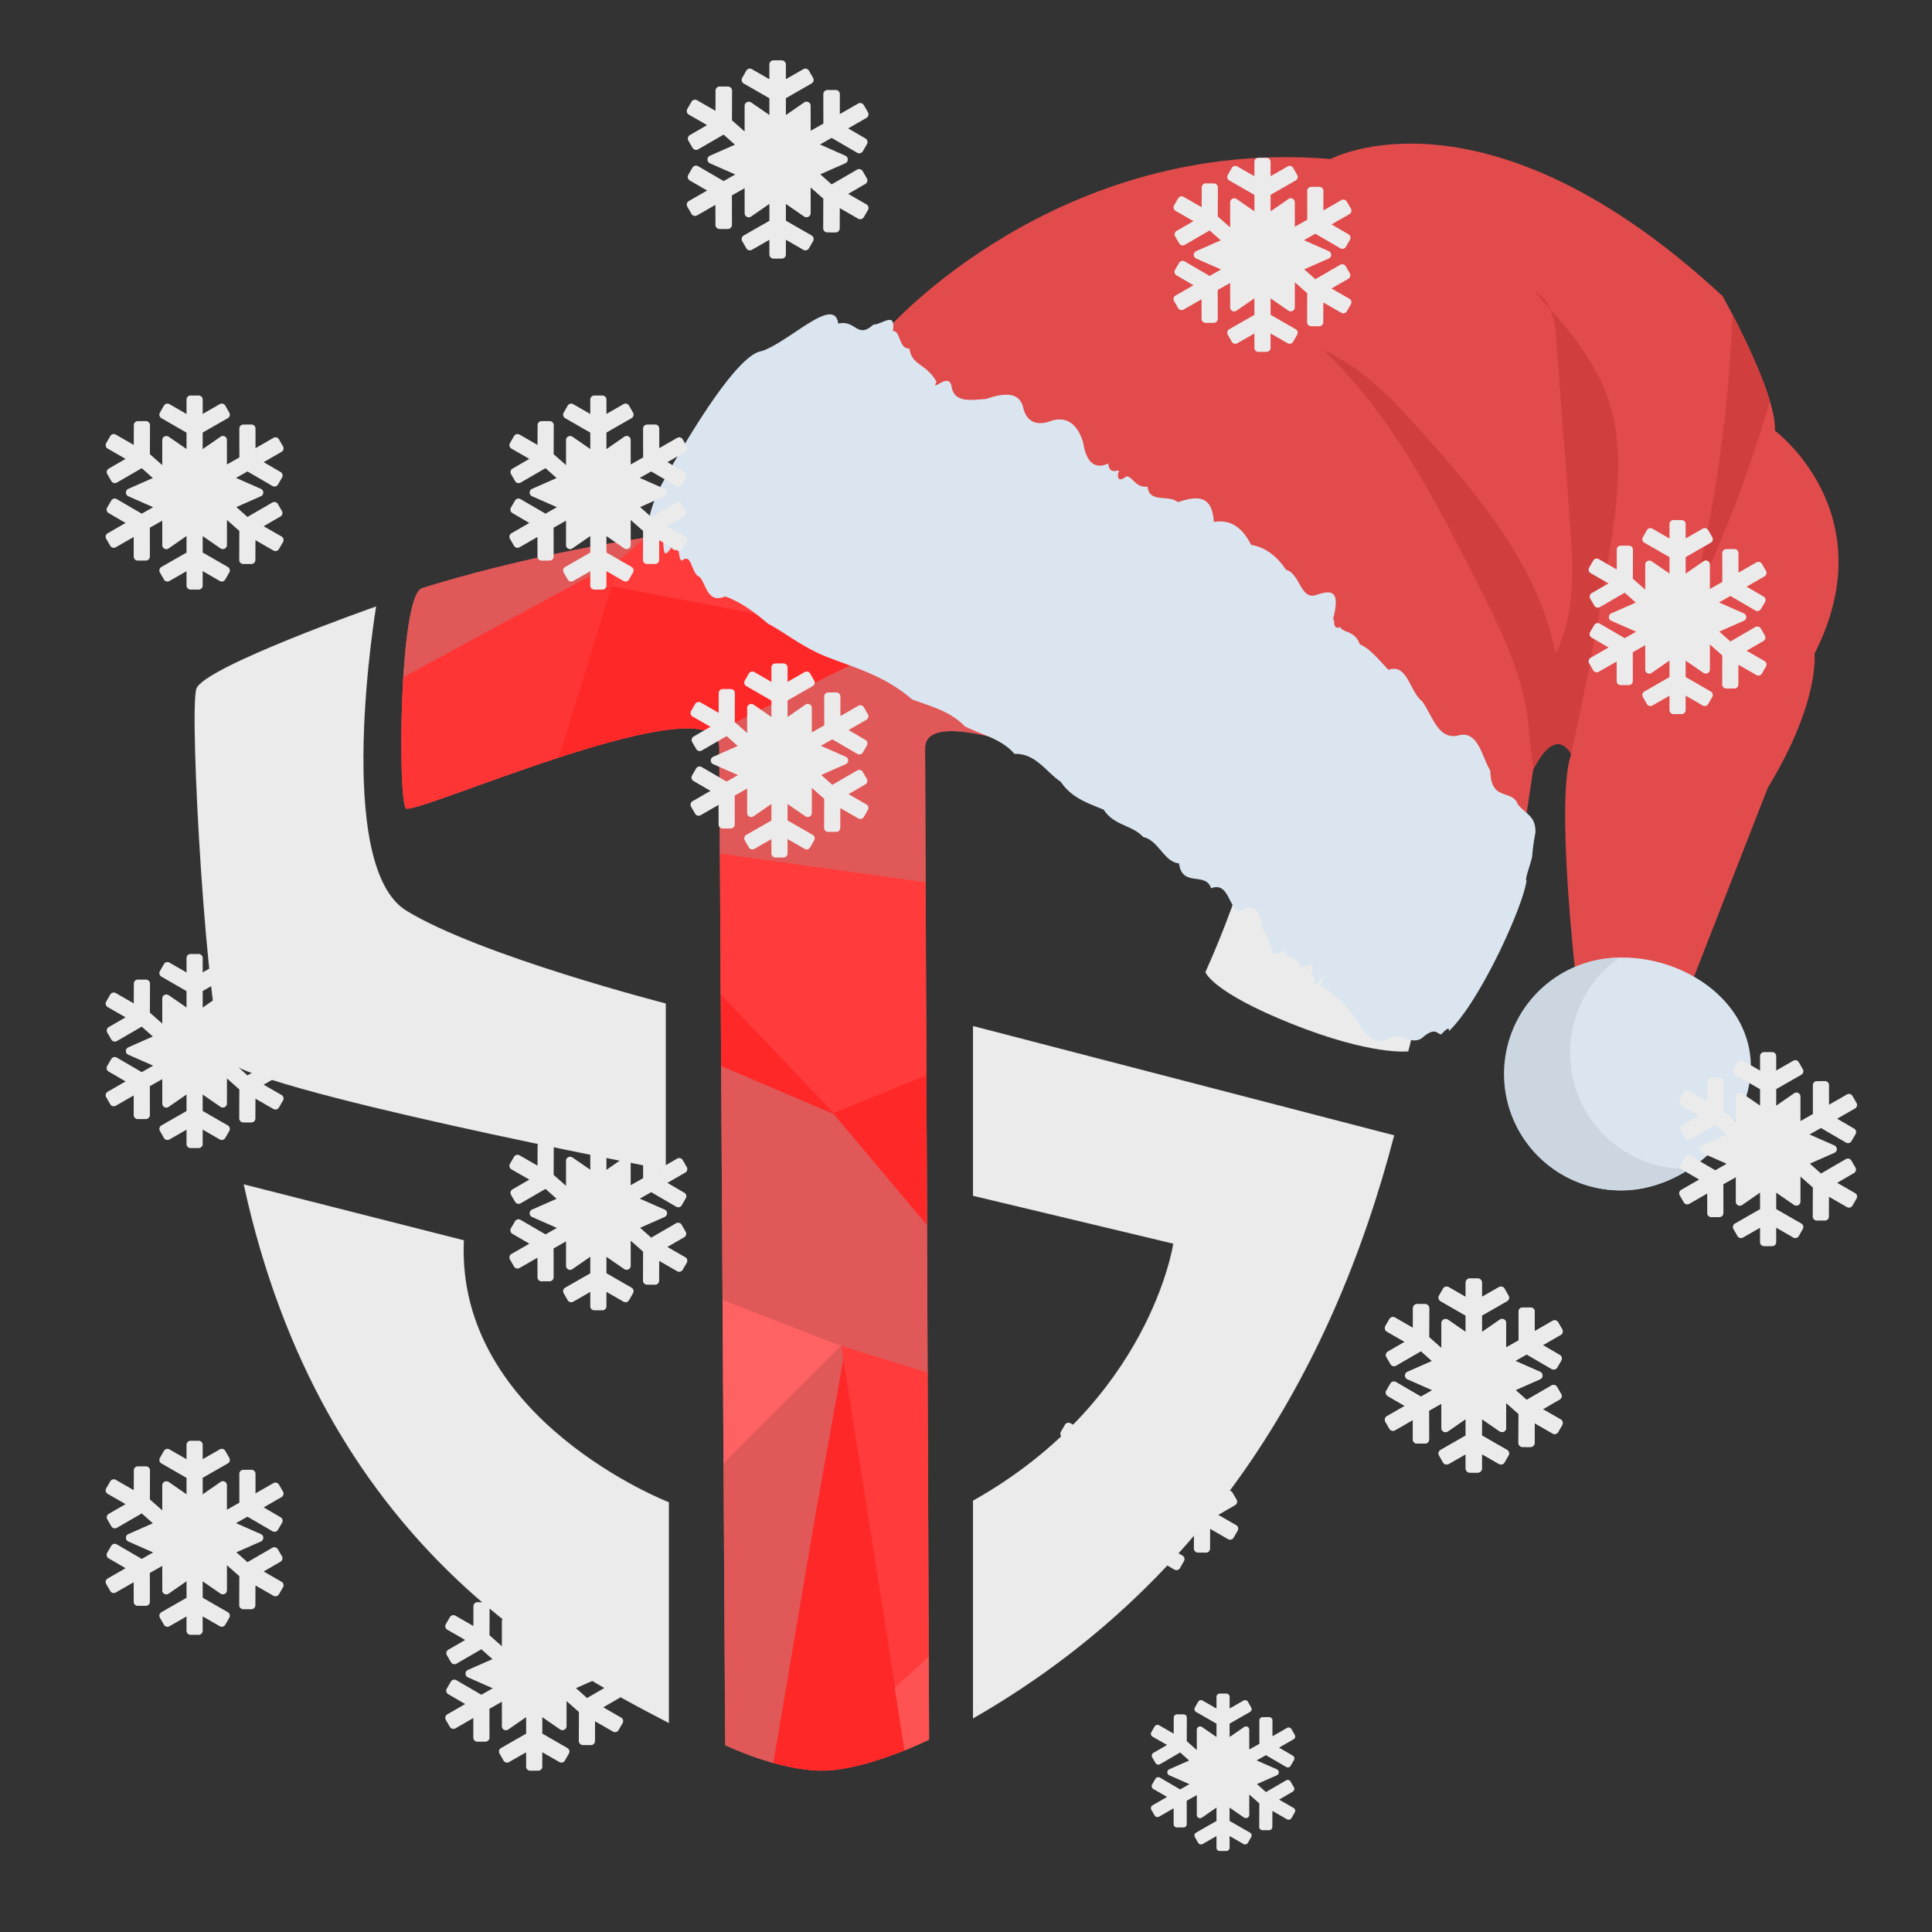 <svg xmlns="http://www.w3.org/2000/svg" xmlns:xlink="http://www.w3.org/1999/xlink" width="512" height="512" viewBox="0 0 512 512"><rect x="0" y="0" width="512" height="512" fill="#333333" stroke="none"/><defs><clipPath id="a"><rect width="512" height="512" transform="translate(2619 917)" fill="#fff" stroke="#707070" stroke-width="1"/></clipPath><clipPath id="b"><path d="M2241.74,1255.458c2.128,2.235,83.082-34.28,83.062-16.045l1.573,264.332s13.969,6.749,25.7,6.749,28.336-8.229,28.336-8.229l-1.062-262.852c.291-16.706,73.3,19.577,77.209,16.984s8.462-57.193-5.142-60.822c0,0-45.609-15.144-99.342-15.405s-106,16.952-106,16.952C2239.91,1198.767,2239.612,1253.222,2241.74,1255.458Z" transform="translate(-2240.545 -1180.167)" fill="none" stroke="#707070" stroke-linejoin="round" stroke-width="0.5"/></clipPath></defs><g transform="translate(-2619 -917)" clip-path="url(#a)"><g transform="translate(2670.57 885.235)"><g transform="translate(0 192.282)"><path d="M2277.212,1184.286s-11.514,68.682,8.028,80.646,68.737,24.58,68.737,24.58v44.07s-112.279-21.461-116.945-29.542-9.485-92.138-7.463-97.941S2277.212,1184.286,2277.212,1184.286Z" transform="translate(-2229.096 -1184.099)" fill="#ebebeb" stroke="rgba(112,112,112,0.12)" stroke-linejoin="round" stroke-width="0.2"/><path d="M2296.111,1185.251c5.082,19.969,6.938,49.913-14.179,97.11,0,0,1.6,5.193,22.839,13.688s30.914,7.316,30.914,7.316c2.36-7.788,6.75-38.844,7.976-57.677s.658-18.176,0-38.048C2343.455,1201.41,2296.111,1185.251,2296.111,1185.251Z" transform="translate(-2014.057 -1185.251)" fill="#ebebeb" stroke="rgba(112,112,112,0.12)" stroke-linejoin="round" stroke-width="0.2"/><path d="M2269.285,1209.594l111.635,28.971c-16.764,64.343-51.126,119.872-111.635,154.539v-57.717c46.977-26.431,53.072-68.108,53.072-68.108l-53.072-12.683Z" transform="translate(-2063.006 -1098.21)" fill="#ebebeb" stroke="rgba(112,112,112,0.12)" stroke-linejoin="round" stroke-width="0.2"/><path d="M2345.247,1301.781v58.53c-29.613-15.455-91.953-47.462-112.691-142.782l58.359,14.827C2288.72,1279.936,2345.247,1301.781,2345.247,1301.781Z" transform="translate(-2219.549 -1064.188)" fill="#ebebeb" stroke="rgba(112,112,112,0.12)" stroke-linejoin="round" stroke-width="0.2"/></g><g transform="translate(54.784 170.685)" clip-path="url(#b)"><g transform="translate(-25.168 -29.14)" fill="#e05858" stroke="#707070" stroke-width="1"><rect width="344.52" height="375.488" stroke="none"/><rect x="0.5" y="0.5" width="343.52" height="374.488" fill="none"/></g><g transform="translate(-24.853 -34.886)"><path d="M2510.989,1195.109l-38.287-21.441-59.453,49.664,87.758,17.966Z" transform="translate(-2342.37 -1172.993)" fill="#ff3b3b"/><path d="M2447.23,1220.985l24.813,148.856-50.162-4.6Z" transform="translate(-2305.359 -971.213)" fill="#ff2828"/><path d="M2424.429,1277.741l63.908,20.2,1.025-72.056-70.519-20.019Z" transform="translate(-2318.383 -1035.67)" fill="#e05858"/><path d="M2483.517,1275.621l-26.392-31.417L2419,1227.939l2.375-26.136,101.239,29.472Z" transform="translate(-2317.703 -1053.012)" fill="#ff2828"/><path d="M2483.961,1270.389l-71.218-74.791,192.082,25.734Z" transform="translate(-2344.54 -1079.476)" fill="#ff3b3b"/><path d="M2422.515,1268.584l36.614-34.4-39.657-15.431Z" transform="translate(-2315.687 -980.727)" fill="#ff6262"/><path d="M2437.75,1363.134l16.654-98.118,7.247-40.348-.638-3.168-42.446,42.532v99.1Z" transform="translate(-2319.565 -969.015)" fill="#e05858"/><path d="M2440.877,1312.107l10.959-9.73,3.22-72.077-28.462-8.767Z" transform="translate(-2285.142 -968.87)" fill="#ff3b3b"/><path d="M2437.874,1301.948h20.862l-18.713-65.078-10.752,9.869Z" transform="translate(-2273.664 -903.469)" fill="#ff5353"/><path d="M2429.357,1216.968l10.962-38.1,171.894,13.1-43.847,105.616Z" transform="translate(-2273.299 -1150.802)" fill="#ff2828"/><path d="M2419.27,1253.607l56.277-29.638,58.077-50.428-133.776,6.874Z" transform="translate(-2399.846 -1173.541)" fill="#e05858"/><path d="M2428.62,1183.119l81.329,15.542L2410.831,1248Z" transform="translate(-2352.74 -1132.691)" fill="#ff2828"/><path d="M2410.816,1235.364l99.005-49.351,143.862,83.269Z" transform="translate(-2352.806 -1120.354)" fill="#e05858"/><path d="M2403.344,1216.83l2.738,51.694h34.84l26.686-86.573Z" transform="translate(-2384.844 -1137.674)" fill="#ff3535"/></g></g><g transform="matrix(0.891, 0.454, -0.454, 0.891, 205.333, 0)"><path d="M0,115.634S16.816,49.92,84.089,22.389c0,0,26.5-38.225,109.059-14.782,0,0,24.465,16.31,28.542,25.476,0,0,36.181,6.121,36.181,47.908,0,0,7.133,10.7,5.1,37.2l5.605,56.568-27.015,20.893-1.528-10.189S214.041,146.22,212.514,134c0,0-7.133-5.605-7.133,8.155l7.133,21.4L14.266,148.192Z" transform="translate(34.749 0)" fill="#e14b4b"/><g transform="translate(140.102 10.693)"><path d="M25.445,74.86A372.423,372.423,0,0,0,0,0C5.2,3.726,13.822,10.209,19.324,16.021A345.186,345.186,0,0,1,25.445,74.86Z" transform="translate(92.285 0)" fill="#d03f3e"/><path d="M0,.011A8.318,8.318,0,0,1,5.936,2.272C3.985,1.477,1.961.744,0,.011Z" transform="translate(42.684 18.456)" fill="#d03f3e"/><path d="M107.088,102.5c-.733-.5-6.968-4.707-7.03,8.072-2.756-3.665-5.079-7.825-7.711-11.561C85.007,88.5,74.365,80.734,63.97,73.147,44.088,58.654,23.608,43.913,0,36.945c11.623-.609,22.937,3.551,33.755,7.763,21.409,8.32,43.479,17.92,57.611,35.964C91.3,68.563,84.822,57.549,78.525,47.216Q66.138,26.855,53.75,6.483A25.456,25.456,0,0,0,48.61,0c9.177,3.489,18.044,7.763,24.95,14.617,9.177,9.115,13.76,21.709,17.8,34C97.178,66.365,102.443,84.4,107.088,102.5Z" transform="translate(0 20.728)" fill="#d03f3e"/></g><g transform="translate(0 113.334)"><path d="M.219,70.615c0-7.959-.072,1.177-.145-2.157-.289,8.95-.1-40.362,7.515-45.564,5.45-5.481,10.436-22.1,14.8-15.732,3.726-3.107,6.328,1.476,8.423-4.005,2.1-1.094,3.685-6.039,5.378-.774,1.693-1.218,3.5,3.561,6.028,2.1,2.529,3.778,5.77,1.466,10.364,4.594,0,3.582,1.7-4.3,4.274-.5,2.581,3.283,6.028.681,9.538-1.435,3.51-3.675,7.081-5.75,9.879-2.281,2.106,2.467,5.037,3.086,8.268-.526,3.221-2.994,6.741-1.93,9.982,1.435,3.252,4.521,6.235,4.862,8.413,1.941,2.178,3.2,3.53-1.043,3.53.97,0,.145.826,3.076,2.312-.093,1.486-.815,3.613,1.662,6.225-.145,2.612,3.768,5.7-.671,9.074.01,3.386-3.427,7.061-6.194,10.859.361,3.8-2.849,7.711-1.92,11.572.919,3.861-1.228,7.659-.32,11.231,1.683,3.561-.815,6.9,5.037,9.807,2.632,2.921-2.849,5.419-5.357,7.329,3.8,0-1.9.9,2.622,2.508.6,1.61,1.012,3.923-.981,6.751,1.683,2.828-.217,6.163,1.29,9.827,2.591,3.654-3.923,7.628,2.6,11.727,3.345,4.1,2.1,8.32,7.143,12.46,3.912,4.15-4.036,8.217,1.972,12.026,4.315,3.809,7.3,7.35,1.652,10.426,4.552,3.076,1.517,5.7.506,7.649,4.614a54.82,54.82,0,0,0,1.951,5.688c.537.826,1.125,7.1,1.693,6.648,2.3,6.2,3.644,34.034-.2,45,0-.031-.454-1.92-1.383,1.61-.929.64-2.333-1.425-4.212,3.417-1.879,2.632-4.253,1.115-7.112,3.066-2.859,4.821-6.225,2.7-10.085.568a29.834,29.834,0,0,0-13.13-4.077c0-4.883-.289-1.507-.846-.289-.557,2.56-1.394-2.446-2.488-.805-1.094-6.235-2.446.692-4.036-1.239-1.6-1.7-3.437.072-5.512-1.569-2.075,5.11-4.377-2.054-6.9-1.817-2.519-3.675-5.265-6.586-8.207-1.982-2.942.506-6.09-5.8-9.425-2.044-3.334-3.355-6.865,3.386-10.57-2.023-3.706,1.5-7.587-2.983-11.623-1.91-4.047-1.548-8.248.857-12.6-1.7-4.356.31-8.857,1.146-13.492-1.414-4.635-.547-9.414-3.768-14.307-1.022-4.893-2.023-9.91-.557-15.03-.547-5.12-1.806-10.354-.65-15.68.01-9.3-2.343-17.466-.578-24.62.134-7.154.805-13.3-.64-18.571-.7-5.275-1.27-9.683-1.806-13.368-1.259-3.685,4.387-6.648-1.9-9.022-1.569-2.374-.681-4.17-4.656-5.523-1.641-1.352-.134-2.271-3.881-2.89-1.476-.619-.723-.939.568-1.1-1.063-.165,2.116-.175,5.048-.175-.413,0,6.483-1.817,1.486-3.912-1.765C3.76,77.7,1.365,81.1.219,70.615Z" transform="translate(0 0)" fill="#dae5ef"/><path d="M59.475,12.418c9.1,14.4,2.261,36.377-12.14,45.482A30.851,30.851,0,0,1,14.375,5.739C28.765-3.366,50.37-1.993,59.475,12.418Z" transform="translate(266.642 58.363)" fill="#dae5ef"/></g><g transform="translate(266.628 175.681)"><path d="M58.353,41.394A33.007,33.007,0,0,1,47.308,53.265,30.83,30.83,0,1,1,14.379,1.135,20.475,20.475,0,0,1,16.443,0a30.71,30.71,0,0,0,1.239,30.762A30.666,30.666,0,0,0,58.353,41.394Z" transform="translate(0 0.609)" fill="#cbd6e0"/><path d="M.217,1.239A2.036,2.036,0,0,0,.145,0C.093.021.052.052,0,.072Z" transform="translate(17.641 0)" fill="#cbd6e0"/></g></g></g><g transform="translate(2779.667 932.994)"><g transform="translate(21.333)"><path d="M68.945,38.166l-4.837-2.779,4.554-2.635a1.1,1.1,0,0,0,.394-1.5l-1.1-1.891a1.1,1.1,0,0,0-1.5-.394l-6.73,3.9-3-2.671,6.641-2.928a1.1,1.1,0,0,0,0-2L56.639,22.3l3.088-1.748,6.762,3.937a1.094,1.094,0,0,0,1.5-.394l1.1-1.891a1.1,1.1,0,0,0-.394-1.5l-4.589-2.672,4.84-2.781a1.093,1.093,0,0,0,.4-1.5l-1.1-1.9a1.1,1.1,0,0,0-1.5-.4l-4.845,2.784L61.9,8.941a1.094,1.094,0,0,0-1.1-1.09l-2.189.01a1.1,1.1,0,0,0-1.09,1.1l.011,7.8-3.363,1.9-.006-6.5a1.094,1.094,0,0,0-1.744-.992L47.6,14.5V10.026l6.8-3.891a1.1,1.1,0,0,0,.407-1.493l-1.086-1.9a1.1,1.1,0,0,0-1.493-.407L47.6,4.982V1.095A1.1,1.1,0,0,0,46.508,0H44.319a1.1,1.1,0,0,0-1.095,1.095V5L38.6,2.334a1.094,1.094,0,0,0-1.493.407l-1.086,1.9a1.094,1.094,0,0,0,.407,1.493l6.8,3.911v4.435l-4.769-3.288a1.093,1.093,0,0,0-.661-.222.19.19,0,0,0-.043,0,1.094,1.094,0,0,0-1.095,1.095v6.779l-3.349-2.959.029-7.846a1.094,1.094,0,0,0-1.09-1.1l-2.189-.01a1.1,1.1,0,0,0-1.1,1.09l-.019,5.355-4.863-2.794a1.1,1.1,0,0,0-1.5.4l-1.1,1.9a1.093,1.093,0,0,0,.4,1.5l4.837,2.779-4.554,2.635a1.1,1.1,0,0,0-.394,1.5l1.1,1.891a1.1,1.1,0,0,0,1.5.394l6.73-3.9,3,2.671-6.641,2.928a1.1,1.1,0,0,0,0,2l6.731,2.967L31.1,31.986l-6.762-3.937a1.094,1.094,0,0,0-1.5.394l-1.1,1.891a1.1,1.1,0,0,0,.394,1.5L26.722,34.5l-4.84,2.781a1.093,1.093,0,0,0-.4,1.5l1.1,1.9a1.1,1.1,0,0,0,1.5.4l4.845-2.784.005,5.307a1.1,1.1,0,0,0,1.1,1.09l2.189-.01a1.094,1.094,0,0,0,1.09-1.1l-.011-7.8,3.363-1.9.006,6.5a1.094,1.094,0,0,0,1.744.992l4.817-3.334v4.478l-6.8,3.891A1.094,1.094,0,0,0,36.02,47.9l1.086,1.9a1.1,1.1,0,0,0,1.493.407l4.625-2.648v3.887a1.1,1.1,0,0,0,1.095,1.095h2.189A1.1,1.1,0,0,0,47.6,51.444v-3.9l4.625,2.664a1.094,1.094,0,0,0,1.493-.407l1.086-1.9A1.094,1.094,0,0,0,54.4,46.4l-6.8-3.911V38.058l4.769,3.288a1.093,1.093,0,0,0,.661.222.19.19,0,0,0,.043,0,1.094,1.094,0,0,0,1.095-1.095V33.7l3.349,2.959L57.49,44.5a1.094,1.094,0,0,0,1.09,1.1l2.189.01a1.1,1.1,0,0,0,1.1-1.09l.019-5.355,4.863,2.794a1.1,1.1,0,0,0,1.5-.4l1.1-1.9A1.093,1.093,0,0,0,68.945,38.166Z" transform="translate(-21.333)" fill="#ebebeb"/></g></g><g transform="translate(2964.667 1255.818)"><g transform="translate(21.333)"><path d="M67.939,37.36,63.2,34.639l4.457-2.58a1.072,1.072,0,0,0,.386-1.465l-1.08-1.851a1.072,1.072,0,0,0-1.465-.386l-6.588,3.816-2.934-2.614,6.5-2.866a1.072,1.072,0,0,0,0-1.961l-6.588-2.9,3.023-1.711,6.619,3.854A1.071,1.071,0,0,0,67,23.587l1.079-1.851a1.071,1.071,0,0,0-.386-1.465L63.2,17.656l4.738-2.722a1.07,1.07,0,0,0,.393-1.464l-1.074-1.856a1.076,1.076,0,0,0-1.467-.392l-4.743,2.725-.005-5.195a1.071,1.071,0,0,0-1.076-1.067l-2.143.01a1.071,1.071,0,0,0-1.067,1.076l.011,7.635-3.292,1.864L53.47,11.9a1.071,1.071,0,0,0-1.708-.971L47.048,14.2V9.814L53.7,6.005a1.071,1.071,0,0,0,.4-1.462l-1.063-1.86a1.071,1.071,0,0,0-1.462-.4L47.048,4.876v-3.8A1.072,1.072,0,0,0,45.976,0H43.834a1.072,1.072,0,0,0-1.071,1.071V4.892L38.235,2.284a1.071,1.071,0,0,0-1.462.4L35.71,4.543a1.071,1.071,0,0,0,.4,1.462l6.654,3.829v4.341l-4.669-3.219a1.07,1.07,0,0,0-.647-.218.186.186,0,0,0-.042,0,1.071,1.071,0,0,0-1.071,1.071v6.635l-3.278-2.9.028-7.68a1.071,1.071,0,0,0-1.067-1.076l-2.142-.01A1.072,1.072,0,0,0,28.8,7.85l-.019,5.242-4.76-2.735a1.076,1.076,0,0,0-1.467.392l-1.074,1.856a1.07,1.07,0,0,0,.393,1.464l4.735,2.72-4.457,2.58a1.072,1.072,0,0,0-.386,1.465l1.08,1.851a1.072,1.072,0,0,0,1.465.386L30.9,19.254l2.934,2.614-6.5,2.866a1.072,1.072,0,0,0,0,1.961l6.588,2.9-3.023,1.711-6.619-3.854a1.071,1.071,0,0,0-1.465.386l-1.08,1.851a1.071,1.071,0,0,0,.386,1.465l4.492,2.615L21.871,36.5a1.07,1.07,0,0,0-.393,1.464l1.074,1.856a1.076,1.076,0,0,0,1.467.392l4.743-2.725.005,5.195a1.071,1.071,0,0,0,1.076,1.067l2.143-.01a1.071,1.071,0,0,0,1.067-1.076l-.011-7.635,3.292-1.864.006,6.365a1.071,1.071,0,0,0,1.708.971l4.715-3.263v4.383l-6.654,3.809a1.071,1.071,0,0,0-.4,1.462l1.063,1.86a1.071,1.071,0,0,0,1.462.4l4.527-2.592v3.8a1.071,1.071,0,0,0,1.071,1.071h2.143a1.071,1.071,0,0,0,1.071-1.071v-3.82l4.527,2.608a1.071,1.071,0,0,0,1.462-.4l1.063-1.86a1.071,1.071,0,0,0-.4-1.462L47.048,41.6V37.254l4.669,3.219a1.07,1.07,0,0,0,.647.218.186.186,0,0,0,.042,0,1.071,1.071,0,0,0,1.071-1.071V32.983l3.278,2.9-.028,7.68a1.071,1.071,0,0,0,1.067,1.076l2.142.01a1.072,1.072,0,0,0,1.076-1.067l.019-5.242,4.76,2.735a1.076,1.076,0,0,0,1.467-.392l1.074-1.856A1.07,1.07,0,0,0,67.939,37.36Z" transform="translate(-21.333)" fill="#ebebeb"/></g></g><g transform="translate(2902.667 1365.818)"><g transform="translate(21.333)"><path d="M59.136,30.3,55.3,28.1,58.911,26a.869.869,0,0,0,.313-1.189l-.876-1.5A.869.869,0,0,0,57.16,23l-5.344,3.1-2.38-2.12,5.273-2.324a.87.87,0,0,0,0-1.59l-5.344-2.356,2.452-1.388,5.369,3.126a.869.869,0,0,0,1.188-.313l.876-1.5a.869.869,0,0,0-.313-1.189l-3.644-2.121,3.843-2.208a.868.868,0,0,0,.319-1.187L58.584,9.42a.872.872,0,0,0-1.19-.318l-3.847,2.21,0-4.213a.869.869,0,0,0-.873-.865l-1.738.008a.869.869,0,0,0-.865.873l.009,6.192L47.4,14.819,47.4,9.656a.869.869,0,0,0-1.385-.788l-3.824,2.647V7.96l5.4-3.089a.869.869,0,0,0,.323-1.186l-.862-1.509a.869.869,0,0,0-1.186-.323l-3.672,2.1V.869A.869.869,0,0,0,41.322,0H39.584a.869.869,0,0,0-.869.869v3.1L35.042,1.853a.869.869,0,0,0-1.186.323l-.862,1.509a.869.869,0,0,0,.323,1.186l5.4,3.105V11.5L34.928,8.887A.868.868,0,0,0,34.4,8.71a.151.151,0,0,0-.034,0,.869.869,0,0,0-.869.869v5.382l-2.659-2.349.023-6.229A.869.869,0,0,0,30,5.51L28.261,5.5a.869.869,0,0,0-.873.865l-.015,4.252L23.512,8.4a.872.872,0,0,0-1.19.318l-.871,1.505a.868.868,0,0,0,.319,1.187l3.84,2.207L21.994,15.71a.869.869,0,0,0-.313,1.189l.876,1.5a.869.869,0,0,0,1.189.313l5.344-3.1,2.38,2.12L26.2,20.062a.87.87,0,0,0,0,1.59l5.344,2.356L29.089,25.4,23.72,22.27a.869.869,0,0,0-1.188.313l-.876,1.5a.869.869,0,0,0,.313,1.189l3.644,2.121L21.769,29.6a.868.868,0,0,0-.319,1.187l.871,1.505a.872.872,0,0,0,1.19.318l3.847-2.21,0,4.213a.869.869,0,0,0,.873.865l1.738-.008a.869.869,0,0,0,.865-.873l-.009-6.193L33.5,26.9l.005,5.163a.869.869,0,0,0,1.385.788L38.715,30.2v3.555l-5.4,3.089a.869.869,0,0,0-.323,1.186l.862,1.509a.869.869,0,0,0,1.186.323l3.672-2.1v3.086a.869.869,0,0,0,.869.869h1.738a.869.869,0,0,0,.869-.869v-3.1l3.672,2.115a.869.869,0,0,0,1.186-.323l.862-1.509a.869.869,0,0,0-.323-1.186l-5.4-3.105V30.217l3.787,2.611A.868.868,0,0,0,46.5,33a.151.151,0,0,0,.034,0,.869.869,0,0,0,.869-.869V26.753L50.064,29.1l-.023,6.229a.869.869,0,0,0,.865.873l1.738.008a.869.869,0,0,0,.873-.865l.015-4.252,3.861,2.218A.872.872,0,0,0,58.584,33l.871-1.505A.868.868,0,0,0,59.136,30.3Z" transform="translate(-21.333)" fill="#ebebeb"/></g></g><g transform="translate(3042.667 1195.818)"><g transform="translate(21.333)"><path d="M67.939,37.36,63.2,34.639l4.457-2.58a1.072,1.072,0,0,0,.386-1.465l-1.08-1.851a1.072,1.072,0,0,0-1.465-.386l-6.588,3.816-2.934-2.614,6.5-2.866a1.072,1.072,0,0,0,0-1.961l-6.588-2.9,3.023-1.711,6.619,3.854A1.071,1.071,0,0,0,67,23.587l1.079-1.851a1.071,1.071,0,0,0-.386-1.465L63.2,17.656l4.738-2.722a1.07,1.07,0,0,0,.393-1.464l-1.074-1.856a1.076,1.076,0,0,0-1.467-.392l-4.743,2.725-.005-5.195a1.071,1.071,0,0,0-1.076-1.067l-2.143.01a1.071,1.071,0,0,0-1.067,1.076l.011,7.635-3.292,1.864L53.47,11.9a1.071,1.071,0,0,0-1.708-.971L47.048,14.2V9.814L53.7,6.005a1.071,1.071,0,0,0,.4-1.462l-1.063-1.86a1.071,1.071,0,0,0-1.462-.4L47.048,4.876v-3.8A1.072,1.072,0,0,0,45.976,0H43.834a1.072,1.072,0,0,0-1.071,1.071V4.892L38.235,2.284a1.071,1.071,0,0,0-1.462.4L35.71,4.543a1.071,1.071,0,0,0,.4,1.462l6.654,3.829v4.341l-4.669-3.219a1.07,1.07,0,0,0-.647-.218.186.186,0,0,0-.042,0,1.071,1.071,0,0,0-1.071,1.071v6.635l-3.278-2.9.028-7.68a1.071,1.071,0,0,0-1.067-1.076l-2.142-.01A1.072,1.072,0,0,0,28.8,7.85l-.019,5.242-4.76-2.735a1.076,1.076,0,0,0-1.467.392l-1.074,1.856a1.07,1.07,0,0,0,.393,1.464l4.735,2.72-4.457,2.58a1.072,1.072,0,0,0-.386,1.465l1.08,1.851a1.072,1.072,0,0,0,1.465.386L30.9,19.254l2.934,2.614-6.5,2.866a1.072,1.072,0,0,0,0,1.961l6.588,2.9-3.023,1.711-6.619-3.854a1.071,1.071,0,0,0-1.465.386l-1.08,1.851a1.071,1.071,0,0,0,.386,1.465l4.492,2.615L21.871,36.5a1.07,1.07,0,0,0-.393,1.464l1.074,1.856a1.076,1.076,0,0,0,1.467.392l4.743-2.725.005,5.195a1.071,1.071,0,0,0,1.076,1.067l2.143-.01a1.071,1.071,0,0,0,1.067-1.076l-.011-7.635,3.292-1.864.006,6.365a1.071,1.071,0,0,0,1.708.971l4.715-3.263v4.383l-6.654,3.809a1.071,1.071,0,0,0-.4,1.462l1.063,1.86a1.071,1.071,0,0,0,1.462.4l4.527-2.592v3.8a1.071,1.071,0,0,0,1.071,1.071h2.143a1.071,1.071,0,0,0,1.071-1.071v-3.82l4.527,2.608a1.071,1.071,0,0,0,1.462-.4l1.063-1.86a1.071,1.071,0,0,0-.4-1.462L47.048,41.6V37.254l4.669,3.219a1.07,1.07,0,0,0,.647.218.186.186,0,0,0,.042,0,1.071,1.071,0,0,0,1.071-1.071V32.983l3.278,2.9-.028,7.68a1.071,1.071,0,0,0,1.067,1.076l2.142.01a1.072,1.072,0,0,0,1.076-1.067l.019-5.242,4.76,2.735a1.076,1.076,0,0,0,1.467-.392l1.074-1.856A1.07,1.07,0,0,0,67.939,37.36Z" transform="translate(-21.333)" fill="#ebebeb"/></g></g><g transform="translate(2715.667 1334.818)"><g transform="translate(21.333)"><path d="M67.939,37.36,63.2,34.639l4.457-2.58a1.072,1.072,0,0,0,.386-1.465l-1.08-1.851a1.072,1.072,0,0,0-1.465-.386l-6.588,3.816-2.934-2.614,6.5-2.866a1.072,1.072,0,0,0,0-1.961l-6.588-2.9,3.023-1.711,6.619,3.854A1.071,1.071,0,0,0,67,23.587l1.079-1.851a1.071,1.071,0,0,0-.386-1.465L63.2,17.656l4.738-2.722a1.07,1.07,0,0,0,.393-1.464l-1.074-1.856a1.076,1.076,0,0,0-1.467-.392l-4.743,2.725-.005-5.195a1.071,1.071,0,0,0-1.076-1.067l-2.143.01a1.071,1.071,0,0,0-1.067,1.076l.011,7.635-3.292,1.864L53.47,11.9a1.071,1.071,0,0,0-1.708-.971L47.048,14.2V9.814L53.7,6.005a1.071,1.071,0,0,0,.4-1.462l-1.063-1.86a1.071,1.071,0,0,0-1.462-.4L47.048,4.876v-3.8A1.072,1.072,0,0,0,45.976,0H43.834a1.072,1.072,0,0,0-1.071,1.071V4.892L38.235,2.284a1.071,1.071,0,0,0-1.462.4L35.71,4.543a1.071,1.071,0,0,0,.4,1.462l6.654,3.829v4.341l-4.669-3.219a1.07,1.07,0,0,0-.647-.218.186.186,0,0,0-.042,0,1.071,1.071,0,0,0-1.071,1.071v6.635l-3.278-2.9.028-7.68a1.071,1.071,0,0,0-1.067-1.076l-2.142-.01A1.072,1.072,0,0,0,28.8,7.85l-.019,5.242-4.76-2.735a1.076,1.076,0,0,0-1.467.392l-1.074,1.856a1.07,1.07,0,0,0,.393,1.464l4.735,2.72-4.457,2.58a1.072,1.072,0,0,0-.386,1.465l1.08,1.851a1.072,1.072,0,0,0,1.465.386L30.9,19.254l2.934,2.614-6.5,2.866a1.072,1.072,0,0,0,0,1.961l6.588,2.9-3.023,1.711-6.619-3.854a1.071,1.071,0,0,0-1.465.386l-1.08,1.851a1.071,1.071,0,0,0,.386,1.465l4.492,2.615L21.871,36.5a1.07,1.07,0,0,0-.393,1.464l1.074,1.856a1.076,1.076,0,0,0,1.467.392l4.743-2.725.005,5.195a1.071,1.071,0,0,0,1.076,1.067l2.143-.01a1.071,1.071,0,0,0,1.067-1.076l-.011-7.635,3.292-1.864.006,6.365a1.071,1.071,0,0,0,1.708.971l4.715-3.263v4.383l-6.654,3.809a1.071,1.071,0,0,0-.4,1.462l1.063,1.86a1.071,1.071,0,0,0,1.462.4l4.527-2.592v3.8a1.071,1.071,0,0,0,1.071,1.071h2.143a1.071,1.071,0,0,0,1.071-1.071v-3.82l4.527,2.608a1.071,1.071,0,0,0,1.462-.4l1.063-1.86a1.071,1.071,0,0,0-.4-1.462L47.048,41.6V37.254l4.669,3.219a1.07,1.07,0,0,0,.647.218.186.186,0,0,0,.042,0,1.071,1.071,0,0,0,1.071-1.071V32.983l3.278,2.9-.028,7.68a1.071,1.071,0,0,0,1.067,1.076l2.142.01a1.072,1.072,0,0,0,1.076-1.067l.019-5.242,4.76,2.735a1.076,1.076,0,0,0,1.467-.392l1.074-1.856A1.07,1.07,0,0,0,67.939,37.36Z" transform="translate(-21.333)" fill="#ebebeb"/></g></g><g transform="translate(2625.667 1169.818)"><g transform="translate(21.333)"><path d="M67.939,37.36,63.2,34.639l4.457-2.58a1.072,1.072,0,0,0,.386-1.465l-1.08-1.851a1.072,1.072,0,0,0-1.465-.386l-6.588,3.816-2.934-2.614,6.5-2.866a1.072,1.072,0,0,0,0-1.961l-6.588-2.9,3.023-1.711,6.619,3.854A1.071,1.071,0,0,0,67,23.587l1.079-1.851a1.071,1.071,0,0,0-.386-1.465L63.2,17.656l4.738-2.722a1.07,1.07,0,0,0,.393-1.464l-1.074-1.856a1.076,1.076,0,0,0-1.467-.392l-4.743,2.725-.005-5.195a1.071,1.071,0,0,0-1.076-1.067l-2.143.01a1.071,1.071,0,0,0-1.067,1.076l.011,7.635-3.292,1.864L53.47,11.9a1.071,1.071,0,0,0-1.708-.971L47.048,14.2V9.814L53.7,6.005a1.071,1.071,0,0,0,.4-1.462l-1.063-1.86a1.071,1.071,0,0,0-1.462-.4L47.048,4.876v-3.8A1.072,1.072,0,0,0,45.976,0H43.834a1.072,1.072,0,0,0-1.071,1.071V4.892L38.235,2.284a1.071,1.071,0,0,0-1.462.4L35.71,4.543a1.071,1.071,0,0,0,.4,1.462l6.654,3.829v4.341l-4.669-3.219a1.07,1.07,0,0,0-.647-.218.186.186,0,0,0-.042,0,1.071,1.071,0,0,0-1.071,1.071v6.635l-3.278-2.9.028-7.68a1.071,1.071,0,0,0-1.067-1.076l-2.142-.01A1.072,1.072,0,0,0,28.8,7.85l-.019,5.242-4.76-2.735a1.076,1.076,0,0,0-1.467.392l-1.074,1.856a1.07,1.07,0,0,0,.393,1.464l4.735,2.72-4.457,2.58a1.072,1.072,0,0,0-.386,1.465l1.08,1.851a1.072,1.072,0,0,0,1.465.386L30.9,19.254l2.934,2.614-6.5,2.866a1.072,1.072,0,0,0,0,1.961l6.588,2.9-3.023,1.711-6.619-3.854a1.071,1.071,0,0,0-1.465.386l-1.08,1.851a1.071,1.071,0,0,0,.386,1.465l4.492,2.615L21.871,36.5a1.07,1.07,0,0,0-.393,1.464l1.074,1.856a1.076,1.076,0,0,0,1.467.392l4.743-2.725.005,5.195a1.071,1.071,0,0,0,1.076,1.067l2.143-.01a1.071,1.071,0,0,0,1.067-1.076l-.011-7.635,3.292-1.864.006,6.365a1.071,1.071,0,0,0,1.708.971l4.715-3.263v4.383l-6.654,3.809a1.071,1.071,0,0,0-.4,1.462l1.063,1.86a1.071,1.071,0,0,0,1.462.4l4.527-2.592v3.8a1.071,1.071,0,0,0,1.071,1.071h2.143a1.071,1.071,0,0,0,1.071-1.071v-3.82l4.527,2.608a1.071,1.071,0,0,0,1.462-.4l1.063-1.86a1.071,1.071,0,0,0-.4-1.462L47.048,41.6V37.254l4.669,3.219a1.07,1.07,0,0,0,.647.218.186.186,0,0,0,.042,0,1.071,1.071,0,0,0,1.071-1.071V32.983l3.278,2.9-.028,7.68a1.071,1.071,0,0,0,1.067,1.076l2.142.01a1.072,1.072,0,0,0,1.076-1.067l.019-5.242,4.76,2.735a1.076,1.076,0,0,0,1.467-.392l1.074-1.856A1.07,1.07,0,0,0,67.939,37.36Z" transform="translate(-21.333)" fill="#ebebeb"/></g></g><g transform="translate(2732.667 1021.818)"><g transform="translate(21.333)"><path d="M67.939,37.36,63.2,34.639l4.457-2.58a1.072,1.072,0,0,0,.386-1.465l-1.08-1.851a1.072,1.072,0,0,0-1.465-.386l-6.588,3.816-2.934-2.614,6.5-2.866a1.072,1.072,0,0,0,0-1.961l-6.588-2.9,3.023-1.711,6.619,3.854A1.071,1.071,0,0,0,67,23.587l1.079-1.851a1.071,1.071,0,0,0-.386-1.465L63.2,17.656l4.738-2.722a1.07,1.07,0,0,0,.393-1.464l-1.074-1.856a1.076,1.076,0,0,0-1.467-.392l-4.743,2.725-.005-5.195a1.071,1.071,0,0,0-1.076-1.067l-2.143.01a1.071,1.071,0,0,0-1.067,1.076l.011,7.635-3.292,1.864L53.47,11.9a1.071,1.071,0,0,0-1.708-.971L47.048,14.2V9.814L53.7,6.005a1.071,1.071,0,0,0,.4-1.462l-1.063-1.86a1.071,1.071,0,0,0-1.462-.4L47.048,4.876v-3.8A1.072,1.072,0,0,0,45.976,0H43.834a1.072,1.072,0,0,0-1.071,1.071V4.892L38.235,2.284a1.071,1.071,0,0,0-1.462.4L35.71,4.543a1.071,1.071,0,0,0,.4,1.462l6.654,3.829v4.341l-4.669-3.219a1.07,1.07,0,0,0-.647-.218.186.186,0,0,0-.042,0,1.071,1.071,0,0,0-1.071,1.071v6.635l-3.278-2.9.028-7.68a1.071,1.071,0,0,0-1.067-1.076l-2.142-.01A1.072,1.072,0,0,0,28.8,7.85l-.019,5.242-4.76-2.735a1.076,1.076,0,0,0-1.467.392l-1.074,1.856a1.07,1.07,0,0,0,.393,1.464l4.735,2.72-4.457,2.58a1.072,1.072,0,0,0-.386,1.465l1.08,1.851a1.072,1.072,0,0,0,1.465.386L30.9,19.254l2.934,2.614-6.5,2.866a1.072,1.072,0,0,0,0,1.961l6.588,2.9-3.023,1.711-6.619-3.854a1.071,1.071,0,0,0-1.465.386l-1.08,1.851a1.071,1.071,0,0,0,.386,1.465l4.492,2.615L21.871,36.5a1.07,1.07,0,0,0-.393,1.464l1.074,1.856a1.076,1.076,0,0,0,1.467.392l4.743-2.725.005,5.195a1.071,1.071,0,0,0,1.076,1.067l2.143-.01a1.071,1.071,0,0,0,1.067-1.076l-.011-7.635,3.292-1.864.006,6.365a1.071,1.071,0,0,0,1.708.971l4.715-3.263v4.383l-6.654,3.809a1.071,1.071,0,0,0-.4,1.462l1.063,1.86a1.071,1.071,0,0,0,1.462.4l4.527-2.592v3.8a1.071,1.071,0,0,0,1.071,1.071h2.143a1.071,1.071,0,0,0,1.071-1.071v-3.82l4.527,2.608a1.071,1.071,0,0,0,1.462-.4l1.063-1.86a1.071,1.071,0,0,0-.4-1.462L47.048,41.6V37.254l4.669,3.219a1.07,1.07,0,0,0,.647.218.186.186,0,0,0,.042,0,1.071,1.071,0,0,0,1.071-1.071V32.983l3.278,2.9-.028,7.68a1.071,1.071,0,0,0,1.067,1.076l2.142.01a1.072,1.072,0,0,0,1.076-1.067l.019-5.242,4.76,2.735a1.076,1.076,0,0,0,1.467-.392l1.074-1.856A1.07,1.07,0,0,0,67.939,37.36Z" transform="translate(-21.333)" fill="#ebebeb"/></g></g><g transform="translate(2964.667 1255.818)"><g transform="translate(21.333)"><path d="M67.939,37.36,63.2,34.639l4.457-2.58a1.072,1.072,0,0,0,.386-1.465l-1.08-1.851a1.072,1.072,0,0,0-1.465-.386l-6.588,3.816-2.934-2.614,6.5-2.866a1.072,1.072,0,0,0,0-1.961l-6.588-2.9,3.023-1.711,6.619,3.854A1.071,1.071,0,0,0,67,23.587l1.079-1.851a1.071,1.071,0,0,0-.386-1.465L63.2,17.656l4.738-2.722a1.07,1.07,0,0,0,.393-1.464l-1.074-1.856a1.076,1.076,0,0,0-1.467-.392l-4.743,2.725-.005-5.195a1.071,1.071,0,0,0-1.076-1.067l-2.143.01a1.071,1.071,0,0,0-1.067,1.076l.011,7.635-3.292,1.864L53.47,11.9a1.071,1.071,0,0,0-1.708-.971L47.048,14.2V9.814L53.7,6.005a1.071,1.071,0,0,0,.4-1.462l-1.063-1.86a1.071,1.071,0,0,0-1.462-.4L47.048,4.876v-3.8A1.072,1.072,0,0,0,45.976,0H43.834a1.072,1.072,0,0,0-1.071,1.071V4.892L38.235,2.284a1.071,1.071,0,0,0-1.462.4L35.71,4.543a1.071,1.071,0,0,0,.4,1.462l6.654,3.829v4.341l-4.669-3.219a1.07,1.07,0,0,0-.647-.218.186.186,0,0,0-.042,0,1.071,1.071,0,0,0-1.071,1.071v6.635l-3.278-2.9.028-7.68a1.071,1.071,0,0,0-1.067-1.076l-2.142-.01A1.072,1.072,0,0,0,28.8,7.85l-.019,5.242-4.76-2.735a1.076,1.076,0,0,0-1.467.392l-1.074,1.856a1.07,1.07,0,0,0,.393,1.464l4.735,2.72-4.457,2.58a1.072,1.072,0,0,0-.386,1.465l1.08,1.851a1.072,1.072,0,0,0,1.465.386L30.9,19.254l2.934,2.614-6.5,2.866a1.072,1.072,0,0,0,0,1.961l6.588,2.9-3.023,1.711-6.619-3.854a1.071,1.071,0,0,0-1.465.386l-1.08,1.851a1.071,1.071,0,0,0,.386,1.465l4.492,2.615L21.871,36.5a1.07,1.07,0,0,0-.393,1.464l1.074,1.856a1.076,1.076,0,0,0,1.467.392l4.743-2.725.005,5.195a1.071,1.071,0,0,0,1.076,1.067l2.143-.01a1.071,1.071,0,0,0,1.067-1.076l-.011-7.635,3.292-1.864.006,6.365a1.071,1.071,0,0,0,1.708.971l4.715-3.263v4.383l-6.654,3.809a1.071,1.071,0,0,0-.4,1.462l1.063,1.86a1.071,1.071,0,0,0,1.462.4l4.527-2.592v3.8a1.071,1.071,0,0,0,1.071,1.071h2.143a1.071,1.071,0,0,0,1.071-1.071v-3.82l4.527,2.608a1.071,1.071,0,0,0,1.462-.4l1.063-1.86a1.071,1.071,0,0,0-.4-1.462L47.048,41.6V37.254l4.669,3.219a1.07,1.07,0,0,0,.647.218.186.186,0,0,0,.042,0,1.071,1.071,0,0,0,1.071-1.071V32.983l3.278,2.9-.028,7.68a1.071,1.071,0,0,0,1.067,1.076l2.142.01a1.072,1.072,0,0,0,1.076-1.067l.019-5.242,4.76,2.735a1.076,1.076,0,0,0,1.467-.392l1.074-1.856A1.07,1.07,0,0,0,67.939,37.36Z" transform="translate(-21.333)" fill="#ebebeb"/></g></g><g transform="translate(2878.667 1283.818)"><g transform="translate(21.333)"><path d="M67.939,37.36,63.2,34.639l4.457-2.58a1.072,1.072,0,0,0,.386-1.465l-1.08-1.851a1.072,1.072,0,0,0-1.465-.386l-6.588,3.816-2.934-2.614,6.5-2.866a1.072,1.072,0,0,0,0-1.961l-6.588-2.9,3.023-1.711,6.619,3.854A1.071,1.071,0,0,0,67,23.587l1.079-1.851a1.071,1.071,0,0,0-.386-1.465L63.2,17.656l4.738-2.722a1.07,1.07,0,0,0,.393-1.464l-1.074-1.856a1.076,1.076,0,0,0-1.467-.392l-4.743,2.725-.005-5.195a1.071,1.071,0,0,0-1.076-1.067l-2.143.01a1.071,1.071,0,0,0-1.067,1.076l.011,7.635-3.292,1.864L53.47,11.9a1.071,1.071,0,0,0-1.708-.971L47.048,14.2V9.814L53.7,6.005a1.071,1.071,0,0,0,.4-1.462l-1.063-1.86a1.071,1.071,0,0,0-1.462-.4L47.048,4.876v-3.8A1.072,1.072,0,0,0,45.976,0H43.834a1.072,1.072,0,0,0-1.071,1.071V4.892L38.235,2.284a1.071,1.071,0,0,0-1.462.4L35.71,4.543a1.071,1.071,0,0,0,.4,1.462l6.654,3.829v4.341l-4.669-3.219a1.07,1.07,0,0,0-.647-.218.186.186,0,0,0-.042,0,1.071,1.071,0,0,0-1.071,1.071v6.635l-3.278-2.9.028-7.68a1.071,1.071,0,0,0-1.067-1.076l-2.142-.01A1.072,1.072,0,0,0,28.8,7.85l-.019,5.242-4.76-2.735a1.076,1.076,0,0,0-1.467.392l-1.074,1.856a1.07,1.07,0,0,0,.393,1.464l4.735,2.72-4.457,2.58a1.072,1.072,0,0,0-.386,1.465l1.08,1.851a1.072,1.072,0,0,0,1.465.386L30.9,19.254l2.934,2.614-6.5,2.866a1.072,1.072,0,0,0,0,1.961l6.588,2.9-3.023,1.711-6.619-3.854a1.071,1.071,0,0,0-1.465.386l-1.08,1.851a1.071,1.071,0,0,0,.386,1.465l4.492,2.615L21.871,36.5a1.07,1.07,0,0,0-.393,1.464l1.074,1.856a1.076,1.076,0,0,0,1.467.392l4.743-2.725.005,5.195a1.071,1.071,0,0,0,1.076,1.067l2.143-.01a1.071,1.071,0,0,0,1.067-1.076l-.011-7.635,3.292-1.864.006,6.365a1.071,1.071,0,0,0,1.708.971l4.715-3.263v4.383l-6.654,3.809a1.071,1.071,0,0,0-.4,1.462l1.063,1.86a1.071,1.071,0,0,0,1.462.4l4.527-2.592v3.8a1.071,1.071,0,0,0,1.071,1.071h2.143a1.071,1.071,0,0,0,1.071-1.071v-3.82l4.527,2.608a1.071,1.071,0,0,0,1.462-.4l1.063-1.86a1.071,1.071,0,0,0-.4-1.462L47.048,41.6V37.254l4.669,3.219a1.07,1.07,0,0,0,.647.218.186.186,0,0,0,.042,0,1.071,1.071,0,0,0,1.071-1.071V32.983l3.278,2.9-.028,7.68a1.071,1.071,0,0,0,1.067,1.076l2.142.01a1.072,1.072,0,0,0,1.076-1.067l.019-5.242,4.76,2.735a1.076,1.076,0,0,0,1.467-.392l1.074-1.856A1.07,1.07,0,0,0,67.939,37.36Z" transform="translate(-21.333)" fill="#ebebeb"/></g></g><g transform="translate(2780.667 1092.818)"><g transform="translate(21.333)"><path d="M67.939,37.36,63.2,34.639l4.457-2.58a1.072,1.072,0,0,0,.386-1.465l-1.08-1.851a1.072,1.072,0,0,0-1.465-.386l-6.588,3.816-2.934-2.614,6.5-2.866a1.072,1.072,0,0,0,0-1.961l-6.588-2.9,3.023-1.711,6.619,3.854A1.071,1.071,0,0,0,67,23.587l1.079-1.851a1.071,1.071,0,0,0-.386-1.465L63.2,17.656l4.738-2.722a1.07,1.07,0,0,0,.393-1.464l-1.074-1.856a1.076,1.076,0,0,0-1.467-.392l-4.743,2.725-.005-5.195a1.071,1.071,0,0,0-1.076-1.067l-2.143.01a1.071,1.071,0,0,0-1.067,1.076l.011,7.635-3.292,1.864L53.47,11.9a1.071,1.071,0,0,0-1.708-.971L47.048,14.2V9.814L53.7,6.005a1.071,1.071,0,0,0,.4-1.462l-1.063-1.86a1.071,1.071,0,0,0-1.462-.4L47.048,4.876v-3.8A1.072,1.072,0,0,0,45.976,0H43.834a1.072,1.072,0,0,0-1.071,1.071V4.892L38.235,2.284a1.071,1.071,0,0,0-1.462.4L35.71,4.543a1.071,1.071,0,0,0,.4,1.462l6.654,3.829v4.341l-4.669-3.219a1.07,1.07,0,0,0-.647-.218.186.186,0,0,0-.042,0,1.071,1.071,0,0,0-1.071,1.071v6.635l-3.278-2.9.028-7.68a1.071,1.071,0,0,0-1.067-1.076l-2.142-.01A1.072,1.072,0,0,0,28.8,7.85l-.019,5.242-4.76-2.735a1.076,1.076,0,0,0-1.467.392l-1.074,1.856a1.07,1.07,0,0,0,.393,1.464l4.735,2.72-4.457,2.58a1.072,1.072,0,0,0-.386,1.465l1.08,1.851a1.072,1.072,0,0,0,1.465.386L30.9,19.254l2.934,2.614-6.5,2.866a1.072,1.072,0,0,0,0,1.961l6.588,2.9-3.023,1.711-6.619-3.854a1.071,1.071,0,0,0-1.465.386l-1.08,1.851a1.071,1.071,0,0,0,.386,1.465l4.492,2.615L21.871,36.5a1.07,1.07,0,0,0-.393,1.464l1.074,1.856a1.076,1.076,0,0,0,1.467.392l4.743-2.725.005,5.195a1.071,1.071,0,0,0,1.076,1.067l2.143-.01a1.071,1.071,0,0,0,1.067-1.076l-.011-7.635,3.292-1.864.006,6.365a1.071,1.071,0,0,0,1.708.971l4.715-3.263v4.383l-6.654,3.809a1.071,1.071,0,0,0-.4,1.462l1.063,1.86a1.071,1.071,0,0,0,1.462.4l4.527-2.592v3.8a1.071,1.071,0,0,0,1.071,1.071h2.143a1.071,1.071,0,0,0,1.071-1.071v-3.82l4.527,2.608a1.071,1.071,0,0,0,1.462-.4l1.063-1.86a1.071,1.071,0,0,0-.4-1.462L47.048,41.6V37.254l4.669,3.219a1.07,1.07,0,0,0,.647.218.186.186,0,0,0,.042,0,1.071,1.071,0,0,0,1.071-1.071V32.983l3.278,2.9-.028,7.68a1.071,1.071,0,0,0,1.067,1.076l2.142.01a1.072,1.072,0,0,0,1.076-1.067l.019-5.242,4.76,2.735a1.076,1.076,0,0,0,1.467-.392l1.074-1.856A1.07,1.07,0,0,0,67.939,37.36Z" transform="translate(-21.333)" fill="#ebebeb"/></g></g><g transform="translate(2908.667 958.818)"><g transform="translate(21.333)"><path d="M67.939,37.36,63.2,34.639l4.457-2.58a1.072,1.072,0,0,0,.386-1.465l-1.08-1.851a1.072,1.072,0,0,0-1.465-.386l-6.588,3.816-2.934-2.614,6.5-2.866a1.072,1.072,0,0,0,0-1.961l-6.588-2.9,3.023-1.711,6.619,3.854A1.071,1.071,0,0,0,67,23.587l1.079-1.851a1.071,1.071,0,0,0-.386-1.465L63.2,17.656l4.738-2.722a1.07,1.07,0,0,0,.393-1.464l-1.074-1.856a1.076,1.076,0,0,0-1.467-.392l-4.743,2.725-.005-5.195a1.071,1.071,0,0,0-1.076-1.067l-2.143.01a1.071,1.071,0,0,0-1.067,1.076l.011,7.635-3.292,1.864L53.47,11.9a1.071,1.071,0,0,0-1.708-.971L47.048,14.2V9.814L53.7,6.005a1.071,1.071,0,0,0,.4-1.462l-1.063-1.86a1.071,1.071,0,0,0-1.462-.4L47.048,4.876v-3.8A1.072,1.072,0,0,0,45.976,0H43.834a1.072,1.072,0,0,0-1.071,1.071V4.892L38.235,2.284a1.071,1.071,0,0,0-1.462.4L35.71,4.543a1.071,1.071,0,0,0,.4,1.462l6.654,3.829v4.341l-4.669-3.219a1.07,1.07,0,0,0-.647-.218.186.186,0,0,0-.042,0,1.071,1.071,0,0,0-1.071,1.071v6.635l-3.278-2.9.028-7.68a1.071,1.071,0,0,0-1.067-1.076l-2.142-.01A1.072,1.072,0,0,0,28.8,7.85l-.019,5.242-4.76-2.735a1.076,1.076,0,0,0-1.467.392l-1.074,1.856a1.07,1.07,0,0,0,.393,1.464l4.735,2.72-4.457,2.58a1.072,1.072,0,0,0-.386,1.465l1.08,1.851a1.072,1.072,0,0,0,1.465.386L30.9,19.254l2.934,2.614-6.5,2.866a1.072,1.072,0,0,0,0,1.961l6.588,2.9-3.023,1.711-6.619-3.854a1.071,1.071,0,0,0-1.465.386l-1.08,1.851a1.071,1.071,0,0,0,.386,1.465l4.492,2.615L21.871,36.5a1.07,1.07,0,0,0-.393,1.464l1.074,1.856a1.076,1.076,0,0,0,1.467.392l4.743-2.725.005,5.195a1.071,1.071,0,0,0,1.076,1.067l2.143-.01a1.071,1.071,0,0,0,1.067-1.076l-.011-7.635,3.292-1.864.006,6.365a1.071,1.071,0,0,0,1.708.971l4.715-3.263v4.383l-6.654,3.809a1.071,1.071,0,0,0-.4,1.462l1.063,1.86a1.071,1.071,0,0,0,1.462.4l4.527-2.592v3.8a1.071,1.071,0,0,0,1.071,1.071h2.143a1.071,1.071,0,0,0,1.071-1.071v-3.82l4.527,2.608a1.071,1.071,0,0,0,1.462-.4l1.063-1.86a1.071,1.071,0,0,0-.4-1.462L47.048,41.6V37.254l4.669,3.219a1.07,1.07,0,0,0,.647.218.186.186,0,0,0,.042,0,1.071,1.071,0,0,0,1.071-1.071V32.983l3.278,2.9-.028,7.68a1.071,1.071,0,0,0,1.067,1.076l2.142.01a1.072,1.072,0,0,0,1.076-1.067l.019-5.242,4.76,2.735a1.076,1.076,0,0,0,1.467-.392l1.074-1.856A1.07,1.07,0,0,0,67.939,37.36Z" transform="translate(-21.333)" fill="#ebebeb"/></g></g><g transform="translate(3018.667 1054.818)"><g transform="translate(21.333)"><path d="M67.939,37.36,63.2,34.639l4.457-2.58a1.072,1.072,0,0,0,.386-1.465l-1.08-1.851a1.072,1.072,0,0,0-1.465-.386l-6.588,3.816-2.934-2.614,6.5-2.866a1.072,1.072,0,0,0,0-1.961l-6.588-2.9,3.023-1.711,6.619,3.854A1.071,1.071,0,0,0,67,23.587l1.079-1.851a1.071,1.071,0,0,0-.386-1.465L63.2,17.656l4.738-2.722a1.07,1.07,0,0,0,.393-1.464l-1.074-1.856a1.076,1.076,0,0,0-1.467-.392l-4.743,2.725-.005-5.195a1.071,1.071,0,0,0-1.076-1.067l-2.143.01a1.071,1.071,0,0,0-1.067,1.076l.011,7.635-3.292,1.864L53.47,11.9a1.071,1.071,0,0,0-1.708-.971L47.048,14.2V9.814L53.7,6.005a1.071,1.071,0,0,0,.4-1.462l-1.063-1.86a1.071,1.071,0,0,0-1.462-.4L47.048,4.876v-3.8A1.072,1.072,0,0,0,45.976,0H43.834a1.072,1.072,0,0,0-1.071,1.071V4.892L38.235,2.284a1.071,1.071,0,0,0-1.462.4L35.71,4.543a1.071,1.071,0,0,0,.4,1.462l6.654,3.829v4.341l-4.669-3.219a1.07,1.07,0,0,0-.647-.218.186.186,0,0,0-.042,0,1.071,1.071,0,0,0-1.071,1.071v6.635l-3.278-2.9.028-7.68a1.071,1.071,0,0,0-1.067-1.076l-2.142-.01A1.072,1.072,0,0,0,28.8,7.85l-.019,5.242-4.76-2.735a1.076,1.076,0,0,0-1.467.392l-1.074,1.856a1.07,1.07,0,0,0,.393,1.464l4.735,2.72-4.457,2.58a1.072,1.072,0,0,0-.386,1.465l1.08,1.851a1.072,1.072,0,0,0,1.465.386L30.9,19.254l2.934,2.614-6.5,2.866a1.072,1.072,0,0,0,0,1.961l6.588,2.9-3.023,1.711-6.619-3.854a1.071,1.071,0,0,0-1.465.386l-1.08,1.851a1.071,1.071,0,0,0,.386,1.465l4.492,2.615L21.871,36.5a1.07,1.07,0,0,0-.393,1.464l1.074,1.856a1.076,1.076,0,0,0,1.467.392l4.743-2.725.005,5.195a1.071,1.071,0,0,0,1.076,1.067l2.143-.01a1.071,1.071,0,0,0,1.067-1.076l-.011-7.635,3.292-1.864.006,6.365a1.071,1.071,0,0,0,1.708.971l4.715-3.263v4.383l-6.654,3.809a1.071,1.071,0,0,0-.4,1.462l1.063,1.86a1.071,1.071,0,0,0,1.462.4l4.527-2.592v3.8a1.071,1.071,0,0,0,1.071,1.071h2.143a1.071,1.071,0,0,0,1.071-1.071v-3.82l4.527,2.608a1.071,1.071,0,0,0,1.462-.4l1.063-1.86a1.071,1.071,0,0,0-.4-1.462L47.048,41.6V37.254l4.669,3.219a1.07,1.07,0,0,0,.647.218.186.186,0,0,0,.042,0,1.071,1.071,0,0,0,1.071-1.071V32.983l3.278,2.9-.028,7.68a1.071,1.071,0,0,0,1.067,1.076l2.142.01a1.072,1.072,0,0,0,1.076-1.067l.019-5.242,4.76,2.735a1.076,1.076,0,0,0,1.467-.392l1.074-1.856A1.07,1.07,0,0,0,67.939,37.36Z" transform="translate(-21.333)" fill="#ebebeb"/></g></g><g transform="translate(2625.667 1021.818)"><g transform="translate(21.333)"><path d="M67.939,37.36,63.2,34.639l4.457-2.58a1.072,1.072,0,0,0,.386-1.465l-1.08-1.851a1.072,1.072,0,0,0-1.465-.386l-6.588,3.816-2.934-2.614,6.5-2.866a1.072,1.072,0,0,0,0-1.961l-6.588-2.9,3.023-1.711,6.619,3.854A1.071,1.071,0,0,0,67,23.587l1.079-1.851a1.071,1.071,0,0,0-.386-1.465L63.2,17.656l4.738-2.722a1.07,1.07,0,0,0,.393-1.464l-1.074-1.856a1.076,1.076,0,0,0-1.467-.392l-4.743,2.725-.005-5.195a1.071,1.071,0,0,0-1.076-1.067l-2.143.01a1.071,1.071,0,0,0-1.067,1.076l.011,7.635-3.292,1.864L53.47,11.9a1.071,1.071,0,0,0-1.708-.971L47.048,14.2V9.814L53.7,6.005a1.071,1.071,0,0,0,.4-1.462l-1.063-1.86a1.071,1.071,0,0,0-1.462-.4L47.048,4.876v-3.8A1.072,1.072,0,0,0,45.976,0H43.834a1.072,1.072,0,0,0-1.071,1.071V4.892L38.235,2.284a1.071,1.071,0,0,0-1.462.4L35.71,4.543a1.071,1.071,0,0,0,.4,1.462l6.654,3.829v4.341l-4.669-3.219a1.07,1.07,0,0,0-.647-.218.186.186,0,0,0-.042,0,1.071,1.071,0,0,0-1.071,1.071v6.635l-3.278-2.9.028-7.68a1.071,1.071,0,0,0-1.067-1.076l-2.142-.01A1.072,1.072,0,0,0,28.8,7.85l-.019,5.242-4.76-2.735a1.076,1.076,0,0,0-1.467.392l-1.074,1.856a1.07,1.07,0,0,0,.393,1.464l4.735,2.72-4.457,2.58a1.072,1.072,0,0,0-.386,1.465l1.08,1.851a1.072,1.072,0,0,0,1.465.386L30.9,19.254l2.934,2.614-6.5,2.866a1.072,1.072,0,0,0,0,1.961l6.588,2.9-3.023,1.711-6.619-3.854a1.071,1.071,0,0,0-1.465.386l-1.08,1.851a1.071,1.071,0,0,0,.386,1.465l4.492,2.615L21.871,36.5a1.07,1.07,0,0,0-.393,1.464l1.074,1.856a1.076,1.076,0,0,0,1.467.392l4.743-2.725.005,5.195a1.071,1.071,0,0,0,1.076,1.067l2.143-.01a1.071,1.071,0,0,0,1.067-1.076l-.011-7.635,3.292-1.864.006,6.365a1.071,1.071,0,0,0,1.708.971l4.715-3.263v4.383l-6.654,3.809a1.071,1.071,0,0,0-.4,1.462l1.063,1.86a1.071,1.071,0,0,0,1.462.4l4.527-2.592v3.8a1.071,1.071,0,0,0,1.071,1.071h2.143a1.071,1.071,0,0,0,1.071-1.071v-3.82l4.527,2.608a1.071,1.071,0,0,0,1.462-.4l1.063-1.86a1.071,1.071,0,0,0-.4-1.462L47.048,41.6V37.254l4.669,3.219a1.07,1.07,0,0,0,.647.218.186.186,0,0,0,.042,0,1.071,1.071,0,0,0,1.071-1.071V32.983l3.278,2.9-.028,7.68a1.071,1.071,0,0,0,1.067,1.076l2.142.01a1.072,1.072,0,0,0,1.076-1.067l.019-5.242,4.76,2.735a1.076,1.076,0,0,0,1.467-.392l1.074-1.856A1.07,1.07,0,0,0,67.939,37.36Z" transform="translate(-21.333)" fill="#ebebeb"/></g></g><g transform="translate(2625.667 1298.818)"><g transform="translate(21.333)"><path d="M67.939,37.36,63.2,34.639l4.457-2.58a1.072,1.072,0,0,0,.386-1.465l-1.08-1.851a1.072,1.072,0,0,0-1.465-.386l-6.588,3.816-2.934-2.614,6.5-2.866a1.072,1.072,0,0,0,0-1.961l-6.588-2.9,3.023-1.711,6.619,3.854A1.071,1.071,0,0,0,67,23.587l1.079-1.851a1.071,1.071,0,0,0-.386-1.465L63.2,17.656l4.738-2.722a1.07,1.07,0,0,0,.393-1.464l-1.074-1.856a1.076,1.076,0,0,0-1.467-.392l-4.743,2.725-.005-5.195a1.071,1.071,0,0,0-1.076-1.067l-2.143.01a1.071,1.071,0,0,0-1.067,1.076l.011,7.635-3.292,1.864L53.47,11.9a1.071,1.071,0,0,0-1.708-.971L47.048,14.2V9.814L53.7,6.005a1.071,1.071,0,0,0,.4-1.462l-1.063-1.86a1.071,1.071,0,0,0-1.462-.4L47.048,4.876v-3.8A1.072,1.072,0,0,0,45.976,0H43.834a1.072,1.072,0,0,0-1.071,1.071V4.892L38.235,2.284a1.071,1.071,0,0,0-1.462.4L35.71,4.543a1.071,1.071,0,0,0,.4,1.462l6.654,3.829v4.341l-4.669-3.219a1.07,1.07,0,0,0-.647-.218.186.186,0,0,0-.042,0,1.071,1.071,0,0,0-1.071,1.071v6.635l-3.278-2.9.028-7.68a1.071,1.071,0,0,0-1.067-1.076l-2.142-.01A1.072,1.072,0,0,0,28.8,7.85l-.019,5.242-4.76-2.735a1.076,1.076,0,0,0-1.467.392l-1.074,1.856a1.07,1.07,0,0,0,.393,1.464l4.735,2.72-4.457,2.58a1.072,1.072,0,0,0-.386,1.465l1.08,1.851a1.072,1.072,0,0,0,1.465.386L30.9,19.254l2.934,2.614-6.5,2.866a1.072,1.072,0,0,0,0,1.961l6.588,2.9-3.023,1.711-6.619-3.854a1.071,1.071,0,0,0-1.465.386l-1.08,1.851a1.071,1.071,0,0,0,.386,1.465l4.492,2.615L21.871,36.5a1.07,1.07,0,0,0-.393,1.464l1.074,1.856a1.076,1.076,0,0,0,1.467.392l4.743-2.725.005,5.195a1.071,1.071,0,0,0,1.076,1.067l2.143-.01a1.071,1.071,0,0,0,1.067-1.076l-.011-7.635,3.292-1.864.006,6.365a1.071,1.071,0,0,0,1.708.971l4.715-3.263v4.383l-6.654,3.809a1.071,1.071,0,0,0-.4,1.462l1.063,1.86a1.071,1.071,0,0,0,1.462.4l4.527-2.592v3.8a1.071,1.071,0,0,0,1.071,1.071h2.143a1.071,1.071,0,0,0,1.071-1.071v-3.82l4.527,2.608a1.071,1.071,0,0,0,1.462-.4l1.063-1.86a1.071,1.071,0,0,0-.4-1.462L47.048,41.6V37.254l4.669,3.219a1.07,1.07,0,0,0,.647.218.186.186,0,0,0,.042,0,1.071,1.071,0,0,0,1.071-1.071V32.983l3.278,2.9-.028,7.68a1.071,1.071,0,0,0,1.067,1.076l2.142.01a1.072,1.072,0,0,0,1.076-1.067l.019-5.242,4.76,2.735a1.076,1.076,0,0,0,1.467-.392l1.074-1.856A1.07,1.07,0,0,0,67.939,37.36Z" transform="translate(-21.333)" fill="#ebebeb"/></g></g><g transform="translate(2732.667 1212.818)"><g transform="translate(21.333)"><path d="M67.939,37.36,63.2,34.639l4.457-2.58a1.072,1.072,0,0,0,.386-1.465l-1.08-1.851a1.072,1.072,0,0,0-1.465-.386l-6.588,3.816-2.934-2.614,6.5-2.866a1.072,1.072,0,0,0,0-1.961l-6.588-2.9,3.023-1.711,6.619,3.854A1.071,1.071,0,0,0,67,23.587l1.079-1.851a1.071,1.071,0,0,0-.386-1.465L63.2,17.656l4.738-2.722a1.07,1.07,0,0,0,.393-1.464l-1.074-1.856a1.076,1.076,0,0,0-1.467-.392l-4.743,2.725-.005-5.195a1.071,1.071,0,0,0-1.076-1.067l-2.143.01a1.071,1.071,0,0,0-1.067,1.076l.011,7.635-3.292,1.864L53.47,11.9a1.071,1.071,0,0,0-1.708-.971L47.048,14.2V9.814L53.7,6.005a1.071,1.071,0,0,0,.4-1.462l-1.063-1.86a1.071,1.071,0,0,0-1.462-.4L47.048,4.876v-3.8A1.072,1.072,0,0,0,45.976,0H43.834a1.072,1.072,0,0,0-1.071,1.071V4.892L38.235,2.284a1.071,1.071,0,0,0-1.462.4L35.71,4.543a1.071,1.071,0,0,0,.4,1.462l6.654,3.829v4.341l-4.669-3.219a1.07,1.07,0,0,0-.647-.218.186.186,0,0,0-.042,0,1.071,1.071,0,0,0-1.071,1.071v6.635l-3.278-2.9.028-7.68a1.071,1.071,0,0,0-1.067-1.076l-2.142-.01A1.072,1.072,0,0,0,28.8,7.85l-.019,5.242-4.76-2.735a1.076,1.076,0,0,0-1.467.392l-1.074,1.856a1.07,1.07,0,0,0,.393,1.464l4.735,2.72-4.457,2.58a1.072,1.072,0,0,0-.386,1.465l1.08,1.851a1.072,1.072,0,0,0,1.465.386L30.9,19.254l2.934,2.614-6.5,2.866a1.072,1.072,0,0,0,0,1.961l6.588,2.9-3.023,1.711-6.619-3.854a1.071,1.071,0,0,0-1.465.386l-1.08,1.851a1.071,1.071,0,0,0,.386,1.465l4.492,2.615L21.871,36.5a1.07,1.07,0,0,0-.393,1.464l1.074,1.856a1.076,1.076,0,0,0,1.467.392l4.743-2.725.005,5.195a1.071,1.071,0,0,0,1.076,1.067l2.143-.01a1.071,1.071,0,0,0,1.067-1.076l-.011-7.635,3.292-1.864.006,6.365a1.071,1.071,0,0,0,1.708.971l4.715-3.263v4.383l-6.654,3.809a1.071,1.071,0,0,0-.4,1.462l1.063,1.86a1.071,1.071,0,0,0,1.462.4l4.527-2.592v3.8a1.071,1.071,0,0,0,1.071,1.071h2.143a1.071,1.071,0,0,0,1.071-1.071v-3.82l4.527,2.608a1.071,1.071,0,0,0,1.462-.4l1.063-1.86a1.071,1.071,0,0,0-.4-1.462L47.048,41.6V37.254l4.669,3.219a1.07,1.07,0,0,0,.647.218.186.186,0,0,0,.042,0,1.071,1.071,0,0,0,1.071-1.071V32.983l3.278,2.9-.028,7.68a1.071,1.071,0,0,0,1.067,1.076l2.142.01a1.072,1.072,0,0,0,1.076-1.067l.019-5.242,4.76,2.735a1.076,1.076,0,0,0,1.467-.392l1.074-1.856A1.07,1.07,0,0,0,67.939,37.36Z" transform="translate(-21.333)" fill="#ebebeb"/></g></g></g></svg>